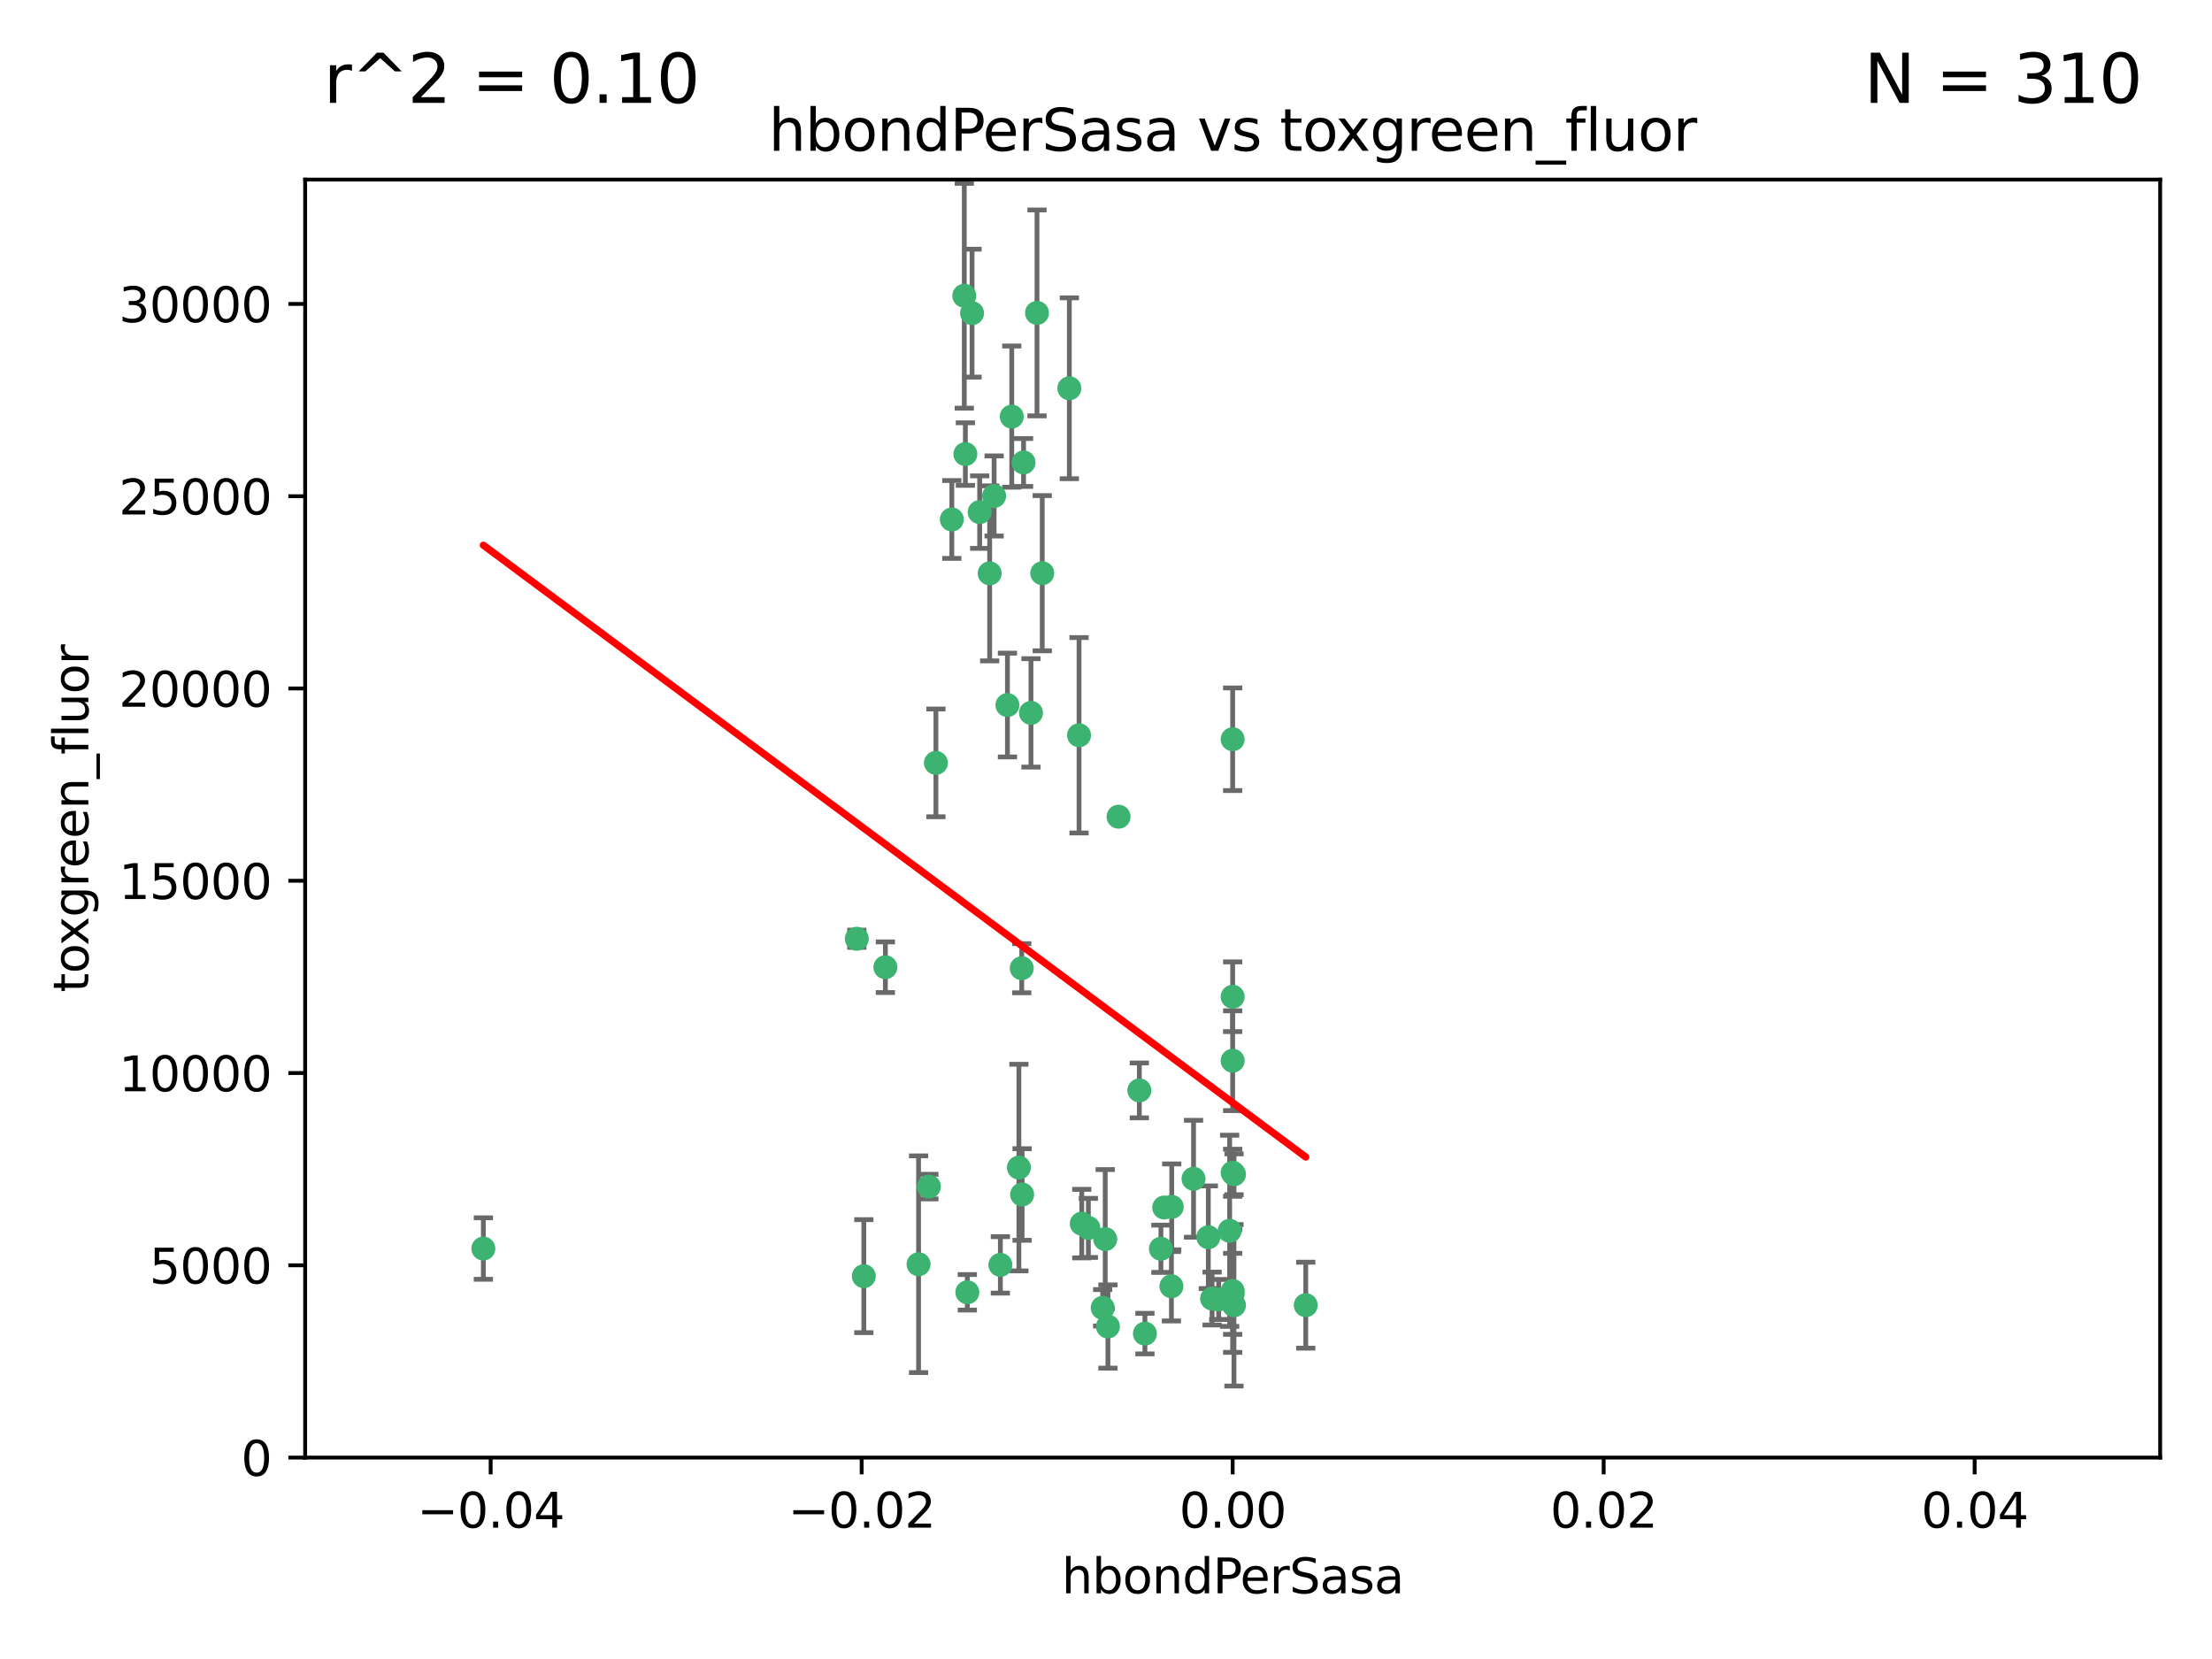 <?xml version="1.0" encoding="utf-8" standalone="no"?>
<!DOCTYPE svg PUBLIC "-//W3C//DTD SVG 1.1//EN"
  "http://www.w3.org/Graphics/SVG/1.1/DTD/svg11.dtd">
<svg xmlns:xlink="http://www.w3.org/1999/xlink" width="460.8pt" height="345.6pt" viewBox="0 0 460.8 345.6" xmlns="http://www.w3.org/2000/svg" version="1.1">
 <defs>
  <style type="text/css">*{stroke-linejoin: round; stroke-linecap: butt}</style>
 </defs>
 <g id="figure_1">
  <g id="patch_1">
   <path d="M 0 345.6 
L 460.8 345.6 
L 460.8 0 
L 0 0 
z
" style="fill: #ffffff"/>
  </g>
  <g id="axes_1">
   <g id="patch_2">
    <path d="M 63.571 303.64 
L 450 303.64 
L 450 37.411 
L 63.571 37.411 
z
" style="fill: #ffffff"/>
   </g>
   <g id="PathCollection_1">
    <defs>
     <path id="m71472aafeb" d="M 0 1.118 
C 0.297 1.118 0.581 1 0.791 0.791 
C 1 0.581 1.118 0.297 1.118 0 
C 1.118 -0.297 1 -0.581 0.791 -0.791 
C 0.581 -1 0.297 -1.118 0 -1.118 
C -0.297 -1.118 -0.581 -1 -0.791 -0.791 
C -1 -0.581 -1.118 -0.297 -1.118 0 
C -1.118 0.297 -1 0.581 -0.791 0.791 
C -0.581 1 -0.297 1.118 0 1.118 
z
" style="stroke: #3cb371"/>
    </defs>
    <g clip-path="url(#padd7ba4af7)">
     <use xlink:href="#m71472aafeb" x="207.091" y="103.319" style="fill: #3cb371; stroke: #3cb371"/>
     <use xlink:href="#m71472aafeb" x="216.026" y="65.184" style="fill: #3cb371; stroke: #3cb371"/>
     <use xlink:href="#m71472aafeb" x="100.691" y="260.094" style="fill: #3cb371; stroke: #3cb371"/>
     <use xlink:href="#m71472aafeb" x="198.284" y="108.214" style="fill: #3cb371; stroke: #3cb371"/>
     <use xlink:href="#m71472aafeb" x="200.88" y="61.614" style="fill: #3cb371; stroke: #3cb371"/>
     <use xlink:href="#m71472aafeb" x="222.763" y="80.887" style="fill: #3cb371; stroke: #3cb371"/>
     <use xlink:href="#m71472aafeb" x="206.164" y="119.44" style="fill: #3cb371; stroke: #3cb371"/>
     <use xlink:href="#m71472aafeb" x="201.107" y="94.593" style="fill: #3cb371; stroke: #3cb371"/>
     <use xlink:href="#m71472aafeb" x="204.083" y="106.684" style="fill: #3cb371; stroke: #3cb371"/>
     <use xlink:href="#m71472aafeb" x="212.848" y="201.695" style="fill: #3cb371; stroke: #3cb371"/>
     <use xlink:href="#m71472aafeb" x="210.768" y="86.787" style="fill: #3cb371; stroke: #3cb371"/>
     <use xlink:href="#m71472aafeb" x="241.838" y="260.14" style="fill: #3cb371; stroke: #3cb371"/>
     <use xlink:href="#m71472aafeb" x="212.255" y="243.228" style="fill: #3cb371; stroke: #3cb371"/>
     <use xlink:href="#m71472aafeb" x="213.226" y="96.341" style="fill: #3cb371; stroke: #3cb371"/>
     <use xlink:href="#m71472aafeb" x="217.118" y="119.409" style="fill: #3cb371; stroke: #3cb371"/>
     <use xlink:href="#m71472aafeb" x="202.496" y="65.233" style="fill: #3cb371; stroke: #3cb371"/>
     <use xlink:href="#m71472aafeb" x="209.868" y="146.874" style="fill: #3cb371; stroke: #3cb371"/>
     <use xlink:href="#m71472aafeb" x="184.442" y="201.487" style="fill: #3cb371; stroke: #3cb371"/>
     <use xlink:href="#m71472aafeb" x="225.351" y="254.906" style="fill: #3cb371; stroke: #3cb371"/>
     <use xlink:href="#m71472aafeb" x="194.968" y="158.921" style="fill: #3cb371; stroke: #3cb371"/>
     <use xlink:href="#m71472aafeb" x="201.512" y="269.209" style="fill: #3cb371; stroke: #3cb371"/>
     <use xlink:href="#m71472aafeb" x="244.095" y="251.417" style="fill: #3cb371; stroke: #3cb371"/>
     <use xlink:href="#m71472aafeb" x="242.524" y="251.547" style="fill: #3cb371; stroke: #3cb371"/>
     <use xlink:href="#m71472aafeb" x="230.238" y="258.133" style="fill: #3cb371; stroke: #3cb371"/>
     <use xlink:href="#m71472aafeb" x="208.395" y="263.497" style="fill: #3cb371; stroke: #3cb371"/>
     <use xlink:href="#m71472aafeb" x="237.346" y="227.152" style="fill: #3cb371; stroke: #3cb371"/>
     <use xlink:href="#m71472aafeb" x="252.503" y="270.514" style="fill: #3cb371; stroke: #3cb371"/>
     <use xlink:href="#m71472aafeb" x="244.027" y="267.951" style="fill: #3cb371; stroke: #3cb371"/>
     <use xlink:href="#m71472aafeb" x="238.508" y="277.818" style="fill: #3cb371; stroke: #3cb371"/>
     <use xlink:href="#m71472aafeb" x="253.875" y="270.703" style="fill: #3cb371; stroke: #3cb371"/>
     <use xlink:href="#m71472aafeb" x="229.709" y="272.443" style="fill: #3cb371; stroke: #3cb371"/>
     <use xlink:href="#m71472aafeb" x="191.354" y="263.364" style="fill: #3cb371; stroke: #3cb371"/>
     <use xlink:href="#m71472aafeb" x="214.771" y="148.507" style="fill: #3cb371; stroke: #3cb371"/>
     <use xlink:href="#m71472aafeb" x="212.925" y="248.836" style="fill: #3cb371; stroke: #3cb371"/>
     <use xlink:href="#m71472aafeb" x="224.785" y="153.171" style="fill: #3cb371; stroke: #3cb371"/>
     <use xlink:href="#m71472aafeb" x="178.492" y="195.558" style="fill: #3cb371; stroke: #3cb371"/>
     <use xlink:href="#m71472aafeb" x="230.801" y="276.333" style="fill: #3cb371; stroke: #3cb371"/>
     <use xlink:href="#m71472aafeb" x="179.951" y="265.846" style="fill: #3cb371; stroke: #3cb371"/>
     <use xlink:href="#m71472aafeb" x="256.786" y="207.64" style="fill: #3cb371; stroke: #3cb371"/>
     <use xlink:href="#m71472aafeb" x="193.505" y="247.192" style="fill: #3cb371; stroke: #3cb371"/>
     <use xlink:href="#m71472aafeb" x="233.017" y="170.133" style="fill: #3cb371; stroke: #3cb371"/>
     <use xlink:href="#m71472aafeb" x="257.056" y="271.92" style="fill: #3cb371; stroke: #3cb371"/>
     <use xlink:href="#m71472aafeb" x="226.725" y="255.796" style="fill: #3cb371; stroke: #3cb371"/>
     <use xlink:href="#m71472aafeb" x="256.786" y="220.964" style="fill: #3cb371; stroke: #3cb371"/>
     <use xlink:href="#m71472aafeb" x="256.786" y="268.93" style="fill: #3cb371; stroke: #3cb371"/>
     <use xlink:href="#m71472aafeb" x="256.159" y="256.398" style="fill: #3cb371; stroke: #3cb371"/>
     <use xlink:href="#m71472aafeb" x="272.013" y="271.892" style="fill: #3cb371; stroke: #3cb371"/>
     <use xlink:href="#m71472aafeb" x="251.718" y="257.738" style="fill: #3cb371; stroke: #3cb371"/>
     <use xlink:href="#m71472aafeb" x="256.786" y="244.305" style="fill: #3cb371; stroke: #3cb371"/>
     <use xlink:href="#m71472aafeb" x="248.636" y="245.561" style="fill: #3cb371; stroke: #3cb371"/>
     <use xlink:href="#m71472aafeb" x="257.069" y="244.625" style="fill: #3cb371; stroke: #3cb371"/>
     <use xlink:href="#m71472aafeb" x="256.786" y="269.529" style="fill: #3cb371; stroke: #3cb371"/>
     <use xlink:href="#m71472aafeb" x="256.786" y="153.996" style="fill: #3cb371; stroke: #3cb371"/>
    </g>
   </g>
   <g id="matplotlib.axis_1">
    <g id="xtick_1">
     <g id="line2d_1">
      <defs>
       <path id="mfc317c36ac" d="M 0 0 
L 0 3.5 
" style="stroke: #000000; stroke-width: 0.8"/>
      </defs>
      <g>
       <use xlink:href="#mfc317c36ac" x="102.214" y="303.64" style="stroke: #000000; stroke-width: 0.8"/>
      </g>
     </g>
     <g id="text_1">
      <!-- −0.04 -->
      <g transform="translate(86.891 318.238)scale(0.1 -0.1)">
       <defs>
        <path id="DejaVuSans-2212" d="M 678 2272 
L 4684 2272 
L 4684 1741 
L 678 1741 
L 678 2272 
z
" transform="scale(0.016)"/>
        <path id="DejaVuSans-30" d="M 2034 4250 
Q 1547 4250 1301 3770 
Q 1056 3291 1056 2328 
Q 1056 1369 1301 889 
Q 1547 409 2034 409 
Q 2525 409 2770 889 
Q 3016 1369 3016 2328 
Q 3016 3291 2770 3770 
Q 2525 4250 2034 4250 
z
M 2034 4750 
Q 2819 4750 3233 4129 
Q 3647 3509 3647 2328 
Q 3647 1150 3233 529 
Q 2819 -91 2034 -91 
Q 1250 -91 836 529 
Q 422 1150 422 2328 
Q 422 3509 836 4129 
Q 1250 4750 2034 4750 
z
" transform="scale(0.016)"/>
        <path id="DejaVuSans-2e" d="M 684 794 
L 1344 794 
L 1344 0 
L 684 0 
L 684 794 
z
" transform="scale(0.016)"/>
        <path id="DejaVuSans-34" d="M 2419 4116 
L 825 1625 
L 2419 1625 
L 2419 4116 
z
M 2253 4666 
L 3047 4666 
L 3047 1625 
L 3713 1625 
L 3713 1100 
L 3047 1100 
L 3047 0 
L 2419 0 
L 2419 1100 
L 313 1100 
L 313 1709 
L 2253 4666 
z
" transform="scale(0.016)"/>
       </defs>
       <use xlink:href="#DejaVuSans-2212"/>
       <use xlink:href="#DejaVuSans-30" x="83.789"/>
       <use xlink:href="#DejaVuSans-2e" x="147.412"/>
       <use xlink:href="#DejaVuSans-30" x="179.199"/>
       <use xlink:href="#DejaVuSans-34" x="242.822"/>
      </g>
     </g>
    </g>
    <g id="xtick_2">
     <g id="line2d_2">
      <g>
       <use xlink:href="#mfc317c36ac" x="179.5" y="303.64" style="stroke: #000000; stroke-width: 0.8"/>
      </g>
     </g>
     <g id="text_2">
      <!-- −0.02 -->
      <g transform="translate(164.177 318.238)scale(0.1 -0.1)">
       <defs>
        <path id="DejaVuSans-32" d="M 1228 531 
L 3431 531 
L 3431 0 
L 469 0 
L 469 531 
Q 828 903 1448 1529 
Q 2069 2156 2228 2338 
Q 2531 2678 2651 2914 
Q 2772 3150 2772 3378 
Q 2772 3750 2511 3984 
Q 2250 4219 1831 4219 
Q 1534 4219 1204 4116 
Q 875 4013 500 3803 
L 500 4441 
Q 881 4594 1212 4672 
Q 1544 4750 1819 4750 
Q 2544 4750 2975 4387 
Q 3406 4025 3406 3419 
Q 3406 3131 3298 2873 
Q 3191 2616 2906 2266 
Q 2828 2175 2409 1742 
Q 1991 1309 1228 531 
z
" transform="scale(0.016)"/>
       </defs>
       <use xlink:href="#DejaVuSans-2212"/>
       <use xlink:href="#DejaVuSans-30" x="83.789"/>
       <use xlink:href="#DejaVuSans-2e" x="147.412"/>
       <use xlink:href="#DejaVuSans-30" x="179.199"/>
       <use xlink:href="#DejaVuSans-32" x="242.822"/>
      </g>
     </g>
    </g>
    <g id="xtick_3">
     <g id="line2d_3">
      <g>
       <use xlink:href="#mfc317c36ac" x="256.786" y="303.64" style="stroke: #000000; stroke-width: 0.8"/>
      </g>
     </g>
     <g id="text_3">
      <!-- 0.00 -->
      <g transform="translate(245.653 318.238)scale(0.1 -0.1)">
       <use xlink:href="#DejaVuSans-30"/>
       <use xlink:href="#DejaVuSans-2e" x="63.623"/>
       <use xlink:href="#DejaVuSans-30" x="95.41"/>
       <use xlink:href="#DejaVuSans-30" x="159.033"/>
      </g>
     </g>
    </g>
    <g id="xtick_4">
     <g id="line2d_4">
      <g>
       <use xlink:href="#mfc317c36ac" x="334.071" y="303.64" style="stroke: #000000; stroke-width: 0.8"/>
      </g>
     </g>
     <g id="text_4">
      <!-- 0.02 -->
      <g transform="translate(322.939 318.238)scale(0.1 -0.1)">
       <use xlink:href="#DejaVuSans-30"/>
       <use xlink:href="#DejaVuSans-2e" x="63.623"/>
       <use xlink:href="#DejaVuSans-30" x="95.41"/>
       <use xlink:href="#DejaVuSans-32" x="159.033"/>
      </g>
     </g>
    </g>
    <g id="xtick_5">
     <g id="line2d_5">
      <g>
       <use xlink:href="#mfc317c36ac" x="411.357" y="303.64" style="stroke: #000000; stroke-width: 0.8"/>
      </g>
     </g>
     <g id="text_5">
      <!-- 0.04 -->
      <g transform="translate(400.224 318.238)scale(0.1 -0.1)">
       <use xlink:href="#DejaVuSans-30"/>
       <use xlink:href="#DejaVuSans-2e" x="63.623"/>
       <use xlink:href="#DejaVuSans-30" x="95.41"/>
       <use xlink:href="#DejaVuSans-34" x="159.033"/>
      </g>
     </g>
    </g>
    <g id="text_6">
     <!-- hbondPerSasa -->
     <g transform="translate(221.168 331.917)scale(0.1 -0.1)">
      <defs>
       <path id="DejaVuSans-68" d="M 3513 2113 
L 3513 0 
L 2938 0 
L 2938 2094 
Q 2938 2591 2744 2837 
Q 2550 3084 2163 3084 
Q 1697 3084 1428 2787 
Q 1159 2491 1159 1978 
L 1159 0 
L 581 0 
L 581 4863 
L 1159 4863 
L 1159 2956 
Q 1366 3272 1645 3428 
Q 1925 3584 2291 3584 
Q 2894 3584 3203 3211 
Q 3513 2838 3513 2113 
z
" transform="scale(0.016)"/>
       <path id="DejaVuSans-62" d="M 3116 1747 
Q 3116 2381 2855 2742 
Q 2594 3103 2138 3103 
Q 1681 3103 1420 2742 
Q 1159 2381 1159 1747 
Q 1159 1113 1420 752 
Q 1681 391 2138 391 
Q 2594 391 2855 752 
Q 3116 1113 3116 1747 
z
M 1159 2969 
Q 1341 3281 1617 3432 
Q 1894 3584 2278 3584 
Q 2916 3584 3314 3078 
Q 3713 2572 3713 1747 
Q 3713 922 3314 415 
Q 2916 -91 2278 -91 
Q 1894 -91 1617 61 
Q 1341 213 1159 525 
L 1159 0 
L 581 0 
L 581 4863 
L 1159 4863 
L 1159 2969 
z
" transform="scale(0.016)"/>
       <path id="DejaVuSans-6f" d="M 1959 3097 
Q 1497 3097 1228 2736 
Q 959 2375 959 1747 
Q 959 1119 1226 758 
Q 1494 397 1959 397 
Q 2419 397 2687 759 
Q 2956 1122 2956 1747 
Q 2956 2369 2687 2733 
Q 2419 3097 1959 3097 
z
M 1959 3584 
Q 2709 3584 3137 3096 
Q 3566 2609 3566 1747 
Q 3566 888 3137 398 
Q 2709 -91 1959 -91 
Q 1206 -91 779 398 
Q 353 888 353 1747 
Q 353 2609 779 3096 
Q 1206 3584 1959 3584 
z
" transform="scale(0.016)"/>
       <path id="DejaVuSans-6e" d="M 3513 2113 
L 3513 0 
L 2938 0 
L 2938 2094 
Q 2938 2591 2744 2837 
Q 2550 3084 2163 3084 
Q 1697 3084 1428 2787 
Q 1159 2491 1159 1978 
L 1159 0 
L 581 0 
L 581 3500 
L 1159 3500 
L 1159 2956 
Q 1366 3272 1645 3428 
Q 1925 3584 2291 3584 
Q 2894 3584 3203 3211 
Q 3513 2838 3513 2113 
z
" transform="scale(0.016)"/>
       <path id="DejaVuSans-64" d="M 2906 2969 
L 2906 4863 
L 3481 4863 
L 3481 0 
L 2906 0 
L 2906 525 
Q 2725 213 2448 61 
Q 2172 -91 1784 -91 
Q 1150 -91 751 415 
Q 353 922 353 1747 
Q 353 2572 751 3078 
Q 1150 3584 1784 3584 
Q 2172 3584 2448 3432 
Q 2725 3281 2906 2969 
z
M 947 1747 
Q 947 1113 1208 752 
Q 1469 391 1925 391 
Q 2381 391 2643 752 
Q 2906 1113 2906 1747 
Q 2906 2381 2643 2742 
Q 2381 3103 1925 3103 
Q 1469 3103 1208 2742 
Q 947 2381 947 1747 
z
" transform="scale(0.016)"/>
       <path id="DejaVuSans-50" d="M 1259 4147 
L 1259 2394 
L 2053 2394 
Q 2494 2394 2734 2622 
Q 2975 2850 2975 3272 
Q 2975 3691 2734 3919 
Q 2494 4147 2053 4147 
L 1259 4147 
z
M 628 4666 
L 2053 4666 
Q 2838 4666 3239 4311 
Q 3641 3956 3641 3272 
Q 3641 2581 3239 2228 
Q 2838 1875 2053 1875 
L 1259 1875 
L 1259 0 
L 628 0 
L 628 4666 
z
" transform="scale(0.016)"/>
       <path id="DejaVuSans-65" d="M 3597 1894 
L 3597 1613 
L 953 1613 
Q 991 1019 1311 708 
Q 1631 397 2203 397 
Q 2534 397 2845 478 
Q 3156 559 3463 722 
L 3463 178 
Q 3153 47 2828 -22 
Q 2503 -91 2169 -91 
Q 1331 -91 842 396 
Q 353 884 353 1716 
Q 353 2575 817 3079 
Q 1281 3584 2069 3584 
Q 2775 3584 3186 3129 
Q 3597 2675 3597 1894 
z
M 3022 2063 
Q 3016 2534 2758 2815 
Q 2500 3097 2075 3097 
Q 1594 3097 1305 2825 
Q 1016 2553 972 2059 
L 3022 2063 
z
" transform="scale(0.016)"/>
       <path id="DejaVuSans-72" d="M 2631 2963 
Q 2534 3019 2420 3045 
Q 2306 3072 2169 3072 
Q 1681 3072 1420 2755 
Q 1159 2438 1159 1844 
L 1159 0 
L 581 0 
L 581 3500 
L 1159 3500 
L 1159 2956 
Q 1341 3275 1631 3429 
Q 1922 3584 2338 3584 
Q 2397 3584 2469 3576 
Q 2541 3569 2628 3553 
L 2631 2963 
z
" transform="scale(0.016)"/>
       <path id="DejaVuSans-53" d="M 3425 4513 
L 3425 3897 
Q 3066 4069 2747 4153 
Q 2428 4238 2131 4238 
Q 1616 4238 1336 4038 
Q 1056 3838 1056 3469 
Q 1056 3159 1242 3001 
Q 1428 2844 1947 2747 
L 2328 2669 
Q 3034 2534 3370 2195 
Q 3706 1856 3706 1288 
Q 3706 609 3251 259 
Q 2797 -91 1919 -91 
Q 1588 -91 1214 -16 
Q 841 59 441 206 
L 441 856 
Q 825 641 1194 531 
Q 1563 422 1919 422 
Q 2459 422 2753 634 
Q 3047 847 3047 1241 
Q 3047 1584 2836 1778 
Q 2625 1972 2144 2069 
L 1759 2144 
Q 1053 2284 737 2584 
Q 422 2884 422 3419 
Q 422 4038 858 4394 
Q 1294 4750 2059 4750 
Q 2388 4750 2728 4690 
Q 3069 4631 3425 4513 
z
" transform="scale(0.016)"/>
       <path id="DejaVuSans-61" d="M 2194 1759 
Q 1497 1759 1228 1600 
Q 959 1441 959 1056 
Q 959 750 1161 570 
Q 1363 391 1709 391 
Q 2188 391 2477 730 
Q 2766 1069 2766 1631 
L 2766 1759 
L 2194 1759 
z
M 3341 1997 
L 3341 0 
L 2766 0 
L 2766 531 
Q 2569 213 2275 61 
Q 1981 -91 1556 -91 
Q 1019 -91 701 211 
Q 384 513 384 1019 
Q 384 1609 779 1909 
Q 1175 2209 1959 2209 
L 2766 2209 
L 2766 2266 
Q 2766 2663 2505 2880 
Q 2244 3097 1772 3097 
Q 1472 3097 1187 3025 
Q 903 2953 641 2809 
L 641 3341 
Q 956 3463 1253 3523 
Q 1550 3584 1831 3584 
Q 2591 3584 2966 3190 
Q 3341 2797 3341 1997 
z
" transform="scale(0.016)"/>
       <path id="DejaVuSans-73" d="M 2834 3397 
L 2834 2853 
Q 2591 2978 2328 3040 
Q 2066 3103 1784 3103 
Q 1356 3103 1142 2972 
Q 928 2841 928 2578 
Q 928 2378 1081 2264 
Q 1234 2150 1697 2047 
L 1894 2003 
Q 2506 1872 2764 1633 
Q 3022 1394 3022 966 
Q 3022 478 2636 193 
Q 2250 -91 1575 -91 
Q 1294 -91 989 -36 
Q 684 19 347 128 
L 347 722 
Q 666 556 975 473 
Q 1284 391 1588 391 
Q 1994 391 2212 530 
Q 2431 669 2431 922 
Q 2431 1156 2273 1281 
Q 2116 1406 1581 1522 
L 1381 1569 
Q 847 1681 609 1914 
Q 372 2147 372 2553 
Q 372 3047 722 3315 
Q 1072 3584 1716 3584 
Q 2034 3584 2315 3537 
Q 2597 3491 2834 3397 
z
" transform="scale(0.016)"/>
      </defs>
      <use xlink:href="#DejaVuSans-68"/>
      <use xlink:href="#DejaVuSans-62" x="63.379"/>
      <use xlink:href="#DejaVuSans-6f" x="126.855"/>
      <use xlink:href="#DejaVuSans-6e" x="188.037"/>
      <use xlink:href="#DejaVuSans-64" x="251.416"/>
      <use xlink:href="#DejaVuSans-50" x="314.893"/>
      <use xlink:href="#DejaVuSans-65" x="371.57"/>
      <use xlink:href="#DejaVuSans-72" x="433.094"/>
      <use xlink:href="#DejaVuSans-53" x="474.207"/>
      <use xlink:href="#DejaVuSans-61" x="537.684"/>
      <use xlink:href="#DejaVuSans-73" x="598.963"/>
      <use xlink:href="#DejaVuSans-61" x="651.062"/>
     </g>
    </g>
   </g>
   <g id="matplotlib.axis_2">
    <g id="ytick_1">
     <g id="line2d_6">
      <defs>
       <path id="mf60e6f61df" d="M 0 0 
L -3.5 0 
" style="stroke: #000000; stroke-width: 0.8"/>
      </defs>
      <g>
       <use xlink:href="#mf60e6f61df" x="63.571" y="303.64" style="stroke: #000000; stroke-width: 0.8"/>
      </g>
     </g>
     <g id="text_7">
      <!-- 0 -->
      <g transform="translate(50.209 307.439)scale(0.1 -0.1)">
       <use xlink:href="#DejaVuSans-30"/>
      </g>
     </g>
    </g>
    <g id="ytick_2">
     <g id="line2d_7">
      <g>
       <use xlink:href="#mf60e6f61df" x="63.571" y="263.586" style="stroke: #000000; stroke-width: 0.8"/>
      </g>
     </g>
     <g id="text_8">
      <!-- 5000 -->
      <g transform="translate(31.121 267.385)scale(0.1 -0.1)">
       <defs>
        <path id="DejaVuSans-35" d="M 691 4666 
L 3169 4666 
L 3169 4134 
L 1269 4134 
L 1269 2991 
Q 1406 3038 1543 3061 
Q 1681 3084 1819 3084 
Q 2600 3084 3056 2656 
Q 3513 2228 3513 1497 
Q 3513 744 3044 326 
Q 2575 -91 1722 -91 
Q 1428 -91 1123 -41 
Q 819 9 494 109 
L 494 744 
Q 775 591 1075 516 
Q 1375 441 1709 441 
Q 2250 441 2565 725 
Q 2881 1009 2881 1497 
Q 2881 1984 2565 2268 
Q 2250 2553 1709 2553 
Q 1456 2553 1204 2497 
Q 953 2441 691 2322 
L 691 4666 
z
" transform="scale(0.016)"/>
       </defs>
       <use xlink:href="#DejaVuSans-35"/>
       <use xlink:href="#DejaVuSans-30" x="63.623"/>
       <use xlink:href="#DejaVuSans-30" x="127.246"/>
       <use xlink:href="#DejaVuSans-30" x="190.869"/>
      </g>
     </g>
    </g>
    <g id="ytick_3">
     <g id="line2d_8">
      <g>
       <use xlink:href="#mf60e6f61df" x="63.571" y="223.532" style="stroke: #000000; stroke-width: 0.8"/>
      </g>
     </g>
     <g id="text_9">
      <!-- 10000 -->
      <g transform="translate(24.759 227.331)scale(0.1 -0.1)">
       <defs>
        <path id="DejaVuSans-31" d="M 794 531 
L 1825 531 
L 1825 4091 
L 703 3866 
L 703 4441 
L 1819 4666 
L 2450 4666 
L 2450 531 
L 3481 531 
L 3481 0 
L 794 0 
L 794 531 
z
" transform="scale(0.016)"/>
       </defs>
       <use xlink:href="#DejaVuSans-31"/>
       <use xlink:href="#DejaVuSans-30" x="63.623"/>
       <use xlink:href="#DejaVuSans-30" x="127.246"/>
       <use xlink:href="#DejaVuSans-30" x="190.869"/>
       <use xlink:href="#DejaVuSans-30" x="254.492"/>
      </g>
     </g>
    </g>
    <g id="ytick_4">
     <g id="line2d_9">
      <g>
       <use xlink:href="#mf60e6f61df" x="63.571" y="183.478" style="stroke: #000000; stroke-width: 0.8"/>
      </g>
     </g>
     <g id="text_10">
      <!-- 15000 -->
      <g transform="translate(24.759 187.278)scale(0.1 -0.1)">
       <use xlink:href="#DejaVuSans-31"/>
       <use xlink:href="#DejaVuSans-35" x="63.623"/>
       <use xlink:href="#DejaVuSans-30" x="127.246"/>
       <use xlink:href="#DejaVuSans-30" x="190.869"/>
       <use xlink:href="#DejaVuSans-30" x="254.492"/>
      </g>
     </g>
    </g>
    <g id="ytick_5">
     <g id="line2d_10">
      <g>
       <use xlink:href="#mf60e6f61df" x="63.571" y="143.424" style="stroke: #000000; stroke-width: 0.8"/>
      </g>
     </g>
     <g id="text_11">
      <!-- 20000 -->
      <g transform="translate(24.759 147.224)scale(0.1 -0.1)">
       <use xlink:href="#DejaVuSans-32"/>
       <use xlink:href="#DejaVuSans-30" x="63.623"/>
       <use xlink:href="#DejaVuSans-30" x="127.246"/>
       <use xlink:href="#DejaVuSans-30" x="190.869"/>
       <use xlink:href="#DejaVuSans-30" x="254.492"/>
      </g>
     </g>
    </g>
    <g id="ytick_6">
     <g id="line2d_11">
      <g>
       <use xlink:href="#mf60e6f61df" x="63.571" y="103.371" style="stroke: #000000; stroke-width: 0.8"/>
      </g>
     </g>
     <g id="text_12">
      <!-- 25000 -->
      <g transform="translate(24.759 107.17)scale(0.1 -0.1)">
       <use xlink:href="#DejaVuSans-32"/>
       <use xlink:href="#DejaVuSans-35" x="63.623"/>
       <use xlink:href="#DejaVuSans-30" x="127.246"/>
       <use xlink:href="#DejaVuSans-30" x="190.869"/>
       <use xlink:href="#DejaVuSans-30" x="254.492"/>
      </g>
     </g>
    </g>
    <g id="ytick_7">
     <g id="line2d_12">
      <g>
       <use xlink:href="#mf60e6f61df" x="63.571" y="63.317" style="stroke: #000000; stroke-width: 0.8"/>
      </g>
     </g>
     <g id="text_13">
      <!-- 30000 -->
      <g transform="translate(24.759 67.116)scale(0.1 -0.1)">
       <defs>
        <path id="DejaVuSans-33" d="M 2597 2516 
Q 3050 2419 3304 2112 
Q 3559 1806 3559 1356 
Q 3559 666 3084 287 
Q 2609 -91 1734 -91 
Q 1441 -91 1130 -33 
Q 819 25 488 141 
L 488 750 
Q 750 597 1062 519 
Q 1375 441 1716 441 
Q 2309 441 2620 675 
Q 2931 909 2931 1356 
Q 2931 1769 2642 2001 
Q 2353 2234 1838 2234 
L 1294 2234 
L 1294 2753 
L 1863 2753 
Q 2328 2753 2575 2939 
Q 2822 3125 2822 3475 
Q 2822 3834 2567 4026 
Q 2313 4219 1838 4219 
Q 1578 4219 1281 4162 
Q 984 4106 628 3988 
L 628 4550 
Q 988 4650 1302 4700 
Q 1616 4750 1894 4750 
Q 2613 4750 3031 4423 
Q 3450 4097 3450 3541 
Q 3450 3153 3228 2886 
Q 3006 2619 2597 2516 
z
" transform="scale(0.016)"/>
       </defs>
       <use xlink:href="#DejaVuSans-33"/>
       <use xlink:href="#DejaVuSans-30" x="63.623"/>
       <use xlink:href="#DejaVuSans-30" x="127.246"/>
       <use xlink:href="#DejaVuSans-30" x="190.869"/>
       <use xlink:href="#DejaVuSans-30" x="254.492"/>
      </g>
     </g>
    </g>
    <g id="text_14">
     <!-- toxgreen_fluor -->
     <g transform="translate(18.401 206.72)rotate(-90)scale(0.1 -0.1)">
      <defs>
       <path id="DejaVuSans-74" d="M 1172 4494 
L 1172 3500 
L 2356 3500 
L 2356 3053 
L 1172 3053 
L 1172 1153 
Q 1172 725 1289 603 
Q 1406 481 1766 481 
L 2356 481 
L 2356 0 
L 1766 0 
Q 1100 0 847 248 
Q 594 497 594 1153 
L 594 3053 
L 172 3053 
L 172 3500 
L 594 3500 
L 594 4494 
L 1172 4494 
z
" transform="scale(0.016)"/>
       <path id="DejaVuSans-78" d="M 3513 3500 
L 2247 1797 
L 3578 0 
L 2900 0 
L 1881 1375 
L 863 0 
L 184 0 
L 1544 1831 
L 300 3500 
L 978 3500 
L 1906 2253 
L 2834 3500 
L 3513 3500 
z
" transform="scale(0.016)"/>
       <path id="DejaVuSans-67" d="M 2906 1791 
Q 2906 2416 2648 2759 
Q 2391 3103 1925 3103 
Q 1463 3103 1205 2759 
Q 947 2416 947 1791 
Q 947 1169 1205 825 
Q 1463 481 1925 481 
Q 2391 481 2648 825 
Q 2906 1169 2906 1791 
z
M 3481 434 
Q 3481 -459 3084 -895 
Q 2688 -1331 1869 -1331 
Q 1566 -1331 1297 -1286 
Q 1028 -1241 775 -1147 
L 775 -588 
Q 1028 -725 1275 -790 
Q 1522 -856 1778 -856 
Q 2344 -856 2625 -561 
Q 2906 -266 2906 331 
L 2906 616 
Q 2728 306 2450 153 
Q 2172 0 1784 0 
Q 1141 0 747 490 
Q 353 981 353 1791 
Q 353 2603 747 3093 
Q 1141 3584 1784 3584 
Q 2172 3584 2450 3431 
Q 2728 3278 2906 2969 
L 2906 3500 
L 3481 3500 
L 3481 434 
z
" transform="scale(0.016)"/>
       <path id="DejaVuSans-5f" d="M 3263 -1063 
L 3263 -1509 
L -63 -1509 
L -63 -1063 
L 3263 -1063 
z
" transform="scale(0.016)"/>
       <path id="DejaVuSans-66" d="M 2375 4863 
L 2375 4384 
L 1825 4384 
Q 1516 4384 1395 4259 
Q 1275 4134 1275 3809 
L 1275 3500 
L 2222 3500 
L 2222 3053 
L 1275 3053 
L 1275 0 
L 697 0 
L 697 3053 
L 147 3053 
L 147 3500 
L 697 3500 
L 697 3744 
Q 697 4328 969 4595 
Q 1241 4863 1831 4863 
L 2375 4863 
z
" transform="scale(0.016)"/>
       <path id="DejaVuSans-6c" d="M 603 4863 
L 1178 4863 
L 1178 0 
L 603 0 
L 603 4863 
z
" transform="scale(0.016)"/>
       <path id="DejaVuSans-75" d="M 544 1381 
L 544 3500 
L 1119 3500 
L 1119 1403 
Q 1119 906 1312 657 
Q 1506 409 1894 409 
Q 2359 409 2629 706 
Q 2900 1003 2900 1516 
L 2900 3500 
L 3475 3500 
L 3475 0 
L 2900 0 
L 2900 538 
Q 2691 219 2414 64 
Q 2138 -91 1772 -91 
Q 1169 -91 856 284 
Q 544 659 544 1381 
z
M 1991 3584 
L 1991 3584 
z
" transform="scale(0.016)"/>
      </defs>
      <use xlink:href="#DejaVuSans-74"/>
      <use xlink:href="#DejaVuSans-6f" x="39.209"/>
      <use xlink:href="#DejaVuSans-78" x="97.266"/>
      <use xlink:href="#DejaVuSans-67" x="156.445"/>
      <use xlink:href="#DejaVuSans-72" x="219.922"/>
      <use xlink:href="#DejaVuSans-65" x="258.785"/>
      <use xlink:href="#DejaVuSans-65" x="320.309"/>
      <use xlink:href="#DejaVuSans-6e" x="381.832"/>
      <use xlink:href="#DejaVuSans-5f" x="445.211"/>
      <use xlink:href="#DejaVuSans-66" x="495.211"/>
      <use xlink:href="#DejaVuSans-6c" x="530.416"/>
      <use xlink:href="#DejaVuSans-75" x="558.199"/>
      <use xlink:href="#DejaVuSans-6f" x="621.578"/>
      <use xlink:href="#DejaVuSans-72" x="682.76"/>
     </g>
    </g>
   </g>
   <g id="LineCollection_1">
    <path d="M 207.091 111.662 
L 207.091 94.976 
" clip-path="url(#padd7ba4af7)" style="fill: none; stroke: #696969"/>
    <path d="M 216.026 86.629 
L 216.026 43.739 
" clip-path="url(#padd7ba4af7)" style="fill: none; stroke: #696969"/>
    <path d="M 100.691 266.497 
L 100.691 253.692 
" clip-path="url(#padd7ba4af7)" style="fill: none; stroke: #696969"/>
    <path d="M 198.284 116.326 
L 198.284 100.101 
" clip-path="url(#padd7ba4af7)" style="fill: none; stroke: #696969"/>
    <path d="M 200.88 85.029 
L 200.88 38.199 
" clip-path="url(#padd7ba4af7)" style="fill: none; stroke: #696969"/>
    <path d="M 222.763 99.727 
L 222.763 62.047 
" clip-path="url(#padd7ba4af7)" style="fill: none; stroke: #696969"/>
    <path d="M 206.164 137.675 
L 206.164 101.206 
" clip-path="url(#padd7ba4af7)" style="fill: none; stroke: #696969"/>
    <path d="M 201.107 101.108 
L 201.107 88.078 
" clip-path="url(#padd7ba4af7)" style="fill: none; stroke: #696969"/>
    <path d="M 204.083 114.235 
L 204.083 99.134 
" clip-path="url(#padd7ba4af7)" style="fill: none; stroke: #696969"/>
    <path d="M 212.848 206.809 
L 212.848 196.58 
" clip-path="url(#padd7ba4af7)" style="fill: none; stroke: #696969"/>
    <path d="M 210.768 101.495 
L 210.768 72.08 
" clip-path="url(#padd7ba4af7)" style="fill: none; stroke: #696969"/>
    <path d="M 241.838 265.065 
L 241.838 255.214 
" clip-path="url(#padd7ba4af7)" style="fill: none; stroke: #696969"/>
    <path d="M 212.255 264.748 
L 212.255 221.708 
" clip-path="url(#padd7ba4af7)" style="fill: none; stroke: #696969"/>
    <path d="M 213.226 101.329 
L 213.226 91.353 
" clip-path="url(#padd7ba4af7)" style="fill: none; stroke: #696969"/>
    <path d="M 217.118 135.574 
L 217.118 103.243 
" clip-path="url(#padd7ba4af7)" style="fill: none; stroke: #696969"/>
    <path d="M 202.496 78.556 
L 202.496 51.911 
" clip-path="url(#padd7ba4af7)" style="fill: none; stroke: #696969"/>
    <path d="M 209.868 157.684 
L 209.868 136.065 
" clip-path="url(#padd7ba4af7)" style="fill: none; stroke: #696969"/>
    <path d="M 184.442 206.761 
L 184.442 196.213 
" clip-path="url(#padd7ba4af7)" style="fill: none; stroke: #696969"/>
    <path d="M 225.351 262.048 
L 225.351 247.764 
" clip-path="url(#padd7ba4af7)" style="fill: none; stroke: #696969"/>
    <path d="M 194.968 170.147 
L 194.968 147.694 
" clip-path="url(#padd7ba4af7)" style="fill: none; stroke: #696969"/>
    <path d="M 201.512 272.908 
L 201.512 265.511 
" clip-path="url(#padd7ba4af7)" style="fill: none; stroke: #696969"/>
    <path d="M 244.095 260.365 
L 244.095 242.469 
" clip-path="url(#padd7ba4af7)" style="fill: none; stroke: #696969"/>
    <path d="M 242.524 252.228 
L 242.524 250.867 
" clip-path="url(#padd7ba4af7)" style="fill: none; stroke: #696969"/>
    <path d="M 230.238 272.621 
L 230.238 243.644 
" clip-path="url(#padd7ba4af7)" style="fill: none; stroke: #696969"/>
    <path d="M 208.395 269.377 
L 208.395 257.616 
" clip-path="url(#padd7ba4af7)" style="fill: none; stroke: #696969"/>
    <path d="M 237.346 232.87 
L 237.346 221.434 
" clip-path="url(#padd7ba4af7)" style="fill: none; stroke: #696969"/>
    <path d="M 252.503 276.02 
L 252.503 265.008 
" clip-path="url(#padd7ba4af7)" style="fill: none; stroke: #696969"/>
    <path d="M 244.027 275.179 
L 244.027 260.723 
" clip-path="url(#padd7ba4af7)" style="fill: none; stroke: #696969"/>
    <path d="M 238.508 282.042 
L 238.508 273.593 
" clip-path="url(#padd7ba4af7)" style="fill: none; stroke: #696969"/>
    <path d="M 253.875 274.871 
L 253.875 266.536 
" clip-path="url(#padd7ba4af7)" style="fill: none; stroke: #696969"/>
    <path d="M 229.709 276.237 
L 229.709 268.649 
" clip-path="url(#padd7ba4af7)" style="fill: none; stroke: #696969"/>
    <path d="M 191.354 285.938 
L 191.354 240.791 
" clip-path="url(#padd7ba4af7)" style="fill: none; stroke: #696969"/>
    <path d="M 214.771 159.798 
L 214.771 137.216 
" clip-path="url(#padd7ba4af7)" style="fill: none; stroke: #696969"/>
    <path d="M 212.925 258.377 
L 212.925 239.295 
" clip-path="url(#padd7ba4af7)" style="fill: none; stroke: #696969"/>
    <path d="M 224.785 173.526 
L 224.785 132.815 
" clip-path="url(#padd7ba4af7)" style="fill: none; stroke: #696969"/>
    <path d="M 178.492 197.349 
L 178.492 193.767 
" clip-path="url(#padd7ba4af7)" style="fill: none; stroke: #696969"/>
    <path d="M 230.801 285.006 
L 230.801 267.659 
" clip-path="url(#padd7ba4af7)" style="fill: none; stroke: #696969"/>
    <path d="M 179.951 277.617 
L 179.951 254.074 
" clip-path="url(#padd7ba4af7)" style="fill: none; stroke: #696969"/>
    <path d="M 256.786 214.898 
L 256.786 200.382 
" clip-path="url(#padd7ba4af7)" style="fill: none; stroke: #696969"/>
    <path d="M 193.505 249.762 
L 193.505 244.622 
" clip-path="url(#padd7ba4af7)" style="fill: none; stroke: #696969"/>
    <path d="M 233.017 170.88 
L 233.017 169.387 
" clip-path="url(#padd7ba4af7)" style="fill: none; stroke: #696969"/>
    <path d="M 257.056 288.737 
L 257.056 255.103 
" clip-path="url(#padd7ba4af7)" style="fill: none; stroke: #696969"/>
    <path d="M 226.725 261.947 
L 226.725 249.645 
" clip-path="url(#padd7ba4af7)" style="fill: none; stroke: #696969"/>
    <path d="M 256.786 231.359 
L 256.786 210.569 
" clip-path="url(#padd7ba4af7)" style="fill: none; stroke: #696969"/>
    <path d="M 256.786 281.718 
L 256.786 256.142 
" clip-path="url(#padd7ba4af7)" style="fill: none; stroke: #696969"/>
    <path d="M 256.159 276.313 
L 256.159 236.482 
" clip-path="url(#padd7ba4af7)" style="fill: none; stroke: #696969"/>
    <path d="M 272.013 280.845 
L 272.013 262.939 
" clip-path="url(#padd7ba4af7)" style="fill: none; stroke: #696969"/>
    <path d="M 251.718 268.432 
L 251.718 247.045 
" clip-path="url(#padd7ba4af7)" style="fill: none; stroke: #696969"/>
    <path d="M 256.786 249.207 
L 256.786 239.402 
" clip-path="url(#padd7ba4af7)" style="fill: none; stroke: #696969"/>
    <path d="M 248.636 257.737 
L 248.636 233.384 
" clip-path="url(#padd7ba4af7)" style="fill: none; stroke: #696969"/>
    <path d="M 257.069 248.883 
L 257.069 240.367 
" clip-path="url(#padd7ba4af7)" style="fill: none; stroke: #696969"/>
    <path d="M 256.786 277.972 
L 256.786 261.086 
" clip-path="url(#padd7ba4af7)" style="fill: none; stroke: #696969"/>
    <path d="M 256.786 164.686 
L 256.786 143.305 
" clip-path="url(#padd7ba4af7)" style="fill: none; stroke: #696969"/>
   </g>
   <g id="line2d_13">
    <defs>
     <path id="m275002dda9" d="M 2 0 
L -2 -0 
" style="stroke: #696969"/>
    </defs>
    <g clip-path="url(#padd7ba4af7)">
     <use xlink:href="#m275002dda9" x="207.091" y="111.662" style="fill: #696969; stroke: #696969"/>
     <use xlink:href="#m275002dda9" x="216.026" y="86.629" style="fill: #696969; stroke: #696969"/>
     <use xlink:href="#m275002dda9" x="100.691" y="266.497" style="fill: #696969; stroke: #696969"/>
     <use xlink:href="#m275002dda9" x="198.284" y="116.326" style="fill: #696969; stroke: #696969"/>
     <use xlink:href="#m275002dda9" x="200.88" y="85.029" style="fill: #696969; stroke: #696969"/>
     <use xlink:href="#m275002dda9" x="222.763" y="99.727" style="fill: #696969; stroke: #696969"/>
     <use xlink:href="#m275002dda9" x="206.164" y="137.675" style="fill: #696969; stroke: #696969"/>
     <use xlink:href="#m275002dda9" x="201.107" y="101.108" style="fill: #696969; stroke: #696969"/>
     <use xlink:href="#m275002dda9" x="204.083" y="114.235" style="fill: #696969; stroke: #696969"/>
     <use xlink:href="#m275002dda9" x="212.848" y="206.809" style="fill: #696969; stroke: #696969"/>
     <use xlink:href="#m275002dda9" x="210.768" y="101.495" style="fill: #696969; stroke: #696969"/>
     <use xlink:href="#m275002dda9" x="241.838" y="265.065" style="fill: #696969; stroke: #696969"/>
     <use xlink:href="#m275002dda9" x="212.255" y="264.748" style="fill: #696969; stroke: #696969"/>
     <use xlink:href="#m275002dda9" x="213.226" y="101.329" style="fill: #696969; stroke: #696969"/>
     <use xlink:href="#m275002dda9" x="217.118" y="135.574" style="fill: #696969; stroke: #696969"/>
     <use xlink:href="#m275002dda9" x="202.496" y="78.556" style="fill: #696969; stroke: #696969"/>
     <use xlink:href="#m275002dda9" x="209.868" y="157.684" style="fill: #696969; stroke: #696969"/>
     <use xlink:href="#m275002dda9" x="184.442" y="206.761" style="fill: #696969; stroke: #696969"/>
     <use xlink:href="#m275002dda9" x="225.351" y="262.048" style="fill: #696969; stroke: #696969"/>
     <use xlink:href="#m275002dda9" x="194.968" y="170.147" style="fill: #696969; stroke: #696969"/>
     <use xlink:href="#m275002dda9" x="201.512" y="272.908" style="fill: #696969; stroke: #696969"/>
     <use xlink:href="#m275002dda9" x="244.095" y="260.365" style="fill: #696969; stroke: #696969"/>
     <use xlink:href="#m275002dda9" x="242.524" y="252.228" style="fill: #696969; stroke: #696969"/>
     <use xlink:href="#m275002dda9" x="230.238" y="272.621" style="fill: #696969; stroke: #696969"/>
     <use xlink:href="#m275002dda9" x="208.395" y="269.377" style="fill: #696969; stroke: #696969"/>
     <use xlink:href="#m275002dda9" x="237.346" y="232.87" style="fill: #696969; stroke: #696969"/>
     <use xlink:href="#m275002dda9" x="252.503" y="276.02" style="fill: #696969; stroke: #696969"/>
     <use xlink:href="#m275002dda9" x="244.027" y="275.179" style="fill: #696969; stroke: #696969"/>
     <use xlink:href="#m275002dda9" x="238.508" y="282.042" style="fill: #696969; stroke: #696969"/>
     <use xlink:href="#m275002dda9" x="253.875" y="274.871" style="fill: #696969; stroke: #696969"/>
     <use xlink:href="#m275002dda9" x="229.709" y="276.237" style="fill: #696969; stroke: #696969"/>
     <use xlink:href="#m275002dda9" x="191.354" y="285.938" style="fill: #696969; stroke: #696969"/>
     <use xlink:href="#m275002dda9" x="214.771" y="159.798" style="fill: #696969; stroke: #696969"/>
     <use xlink:href="#m275002dda9" x="212.925" y="258.377" style="fill: #696969; stroke: #696969"/>
     <use xlink:href="#m275002dda9" x="224.785" y="173.526" style="fill: #696969; stroke: #696969"/>
     <use xlink:href="#m275002dda9" x="178.492" y="197.349" style="fill: #696969; stroke: #696969"/>
     <use xlink:href="#m275002dda9" x="230.801" y="285.006" style="fill: #696969; stroke: #696969"/>
     <use xlink:href="#m275002dda9" x="179.951" y="277.617" style="fill: #696969; stroke: #696969"/>
     <use xlink:href="#m275002dda9" x="256.786" y="214.898" style="fill: #696969; stroke: #696969"/>
     <use xlink:href="#m275002dda9" x="193.505" y="249.762" style="fill: #696969; stroke: #696969"/>
     <use xlink:href="#m275002dda9" x="233.017" y="170.88" style="fill: #696969; stroke: #696969"/>
     <use xlink:href="#m275002dda9" x="257.056" y="288.737" style="fill: #696969; stroke: #696969"/>
     <use xlink:href="#m275002dda9" x="226.725" y="261.947" style="fill: #696969; stroke: #696969"/>
     <use xlink:href="#m275002dda9" x="256.786" y="231.359" style="fill: #696969; stroke: #696969"/>
     <use xlink:href="#m275002dda9" x="256.786" y="281.718" style="fill: #696969; stroke: #696969"/>
     <use xlink:href="#m275002dda9" x="256.159" y="276.313" style="fill: #696969; stroke: #696969"/>
     <use xlink:href="#m275002dda9" x="272.013" y="280.845" style="fill: #696969; stroke: #696969"/>
     <use xlink:href="#m275002dda9" x="251.718" y="268.432" style="fill: #696969; stroke: #696969"/>
     <use xlink:href="#m275002dda9" x="256.786" y="249.207" style="fill: #696969; stroke: #696969"/>
     <use xlink:href="#m275002dda9" x="248.636" y="257.737" style="fill: #696969; stroke: #696969"/>
     <use xlink:href="#m275002dda9" x="257.069" y="248.883" style="fill: #696969; stroke: #696969"/>
     <use xlink:href="#m275002dda9" x="256.786" y="277.972" style="fill: #696969; stroke: #696969"/>
     <use xlink:href="#m275002dda9" x="256.786" y="164.686" style="fill: #696969; stroke: #696969"/>
    </g>
   </g>
   <g id="line2d_14">
    <g clip-path="url(#padd7ba4af7)">
     <use xlink:href="#m275002dda9" x="207.091" y="94.976" style="fill: #696969; stroke: #696969"/>
     <use xlink:href="#m275002dda9" x="216.026" y="43.739" style="fill: #696969; stroke: #696969"/>
     <use xlink:href="#m275002dda9" x="100.691" y="253.692" style="fill: #696969; stroke: #696969"/>
     <use xlink:href="#m275002dda9" x="198.284" y="100.101" style="fill: #696969; stroke: #696969"/>
     <use xlink:href="#m275002dda9" x="200.88" y="38.199" style="fill: #696969; stroke: #696969"/>
     <use xlink:href="#m275002dda9" x="222.763" y="62.047" style="fill: #696969; stroke: #696969"/>
     <use xlink:href="#m275002dda9" x="206.164" y="101.206" style="fill: #696969; stroke: #696969"/>
     <use xlink:href="#m275002dda9" x="201.107" y="88.078" style="fill: #696969; stroke: #696969"/>
     <use xlink:href="#m275002dda9" x="204.083" y="99.134" style="fill: #696969; stroke: #696969"/>
     <use xlink:href="#m275002dda9" x="212.848" y="196.58" style="fill: #696969; stroke: #696969"/>
     <use xlink:href="#m275002dda9" x="210.768" y="72.08" style="fill: #696969; stroke: #696969"/>
     <use xlink:href="#m275002dda9" x="241.838" y="255.214" style="fill: #696969; stroke: #696969"/>
     <use xlink:href="#m275002dda9" x="212.255" y="221.708" style="fill: #696969; stroke: #696969"/>
     <use xlink:href="#m275002dda9" x="213.226" y="91.353" style="fill: #696969; stroke: #696969"/>
     <use xlink:href="#m275002dda9" x="217.118" y="103.243" style="fill: #696969; stroke: #696969"/>
     <use xlink:href="#m275002dda9" x="202.496" y="51.911" style="fill: #696969; stroke: #696969"/>
     <use xlink:href="#m275002dda9" x="209.868" y="136.065" style="fill: #696969; stroke: #696969"/>
     <use xlink:href="#m275002dda9" x="184.442" y="196.213" style="fill: #696969; stroke: #696969"/>
     <use xlink:href="#m275002dda9" x="225.351" y="247.764" style="fill: #696969; stroke: #696969"/>
     <use xlink:href="#m275002dda9" x="194.968" y="147.694" style="fill: #696969; stroke: #696969"/>
     <use xlink:href="#m275002dda9" x="201.512" y="265.511" style="fill: #696969; stroke: #696969"/>
     <use xlink:href="#m275002dda9" x="244.095" y="242.469" style="fill: #696969; stroke: #696969"/>
     <use xlink:href="#m275002dda9" x="242.524" y="250.867" style="fill: #696969; stroke: #696969"/>
     <use xlink:href="#m275002dda9" x="230.238" y="243.644" style="fill: #696969; stroke: #696969"/>
     <use xlink:href="#m275002dda9" x="208.395" y="257.616" style="fill: #696969; stroke: #696969"/>
     <use xlink:href="#m275002dda9" x="237.346" y="221.434" style="fill: #696969; stroke: #696969"/>
     <use xlink:href="#m275002dda9" x="252.503" y="265.008" style="fill: #696969; stroke: #696969"/>
     <use xlink:href="#m275002dda9" x="244.027" y="260.723" style="fill: #696969; stroke: #696969"/>
     <use xlink:href="#m275002dda9" x="238.508" y="273.593" style="fill: #696969; stroke: #696969"/>
     <use xlink:href="#m275002dda9" x="253.875" y="266.536" style="fill: #696969; stroke: #696969"/>
     <use xlink:href="#m275002dda9" x="229.709" y="268.649" style="fill: #696969; stroke: #696969"/>
     <use xlink:href="#m275002dda9" x="191.354" y="240.791" style="fill: #696969; stroke: #696969"/>
     <use xlink:href="#m275002dda9" x="214.771" y="137.216" style="fill: #696969; stroke: #696969"/>
     <use xlink:href="#m275002dda9" x="212.925" y="239.295" style="fill: #696969; stroke: #696969"/>
     <use xlink:href="#m275002dda9" x="224.785" y="132.815" style="fill: #696969; stroke: #696969"/>
     <use xlink:href="#m275002dda9" x="178.492" y="193.767" style="fill: #696969; stroke: #696969"/>
     <use xlink:href="#m275002dda9" x="230.801" y="267.659" style="fill: #696969; stroke: #696969"/>
     <use xlink:href="#m275002dda9" x="179.951" y="254.074" style="fill: #696969; stroke: #696969"/>
     <use xlink:href="#m275002dda9" x="256.786" y="200.382" style="fill: #696969; stroke: #696969"/>
     <use xlink:href="#m275002dda9" x="193.505" y="244.622" style="fill: #696969; stroke: #696969"/>
     <use xlink:href="#m275002dda9" x="233.017" y="169.387" style="fill: #696969; stroke: #696969"/>
     <use xlink:href="#m275002dda9" x="257.056" y="255.103" style="fill: #696969; stroke: #696969"/>
     <use xlink:href="#m275002dda9" x="226.725" y="249.645" style="fill: #696969; stroke: #696969"/>
     <use xlink:href="#m275002dda9" x="256.786" y="210.569" style="fill: #696969; stroke: #696969"/>
     <use xlink:href="#m275002dda9" x="256.786" y="256.142" style="fill: #696969; stroke: #696969"/>
     <use xlink:href="#m275002dda9" x="256.159" y="236.482" style="fill: #696969; stroke: #696969"/>
     <use xlink:href="#m275002dda9" x="272.013" y="262.939" style="fill: #696969; stroke: #696969"/>
     <use xlink:href="#m275002dda9" x="251.718" y="247.045" style="fill: #696969; stroke: #696969"/>
     <use xlink:href="#m275002dda9" x="256.786" y="239.402" style="fill: #696969; stroke: #696969"/>
     <use xlink:href="#m275002dda9" x="248.636" y="233.384" style="fill: #696969; stroke: #696969"/>
     <use xlink:href="#m275002dda9" x="257.069" y="240.367" style="fill: #696969; stroke: #696969"/>
     <use xlink:href="#m275002dda9" x="256.786" y="261.086" style="fill: #696969; stroke: #696969"/>
     <use xlink:href="#m275002dda9" x="256.786" y="143.305" style="fill: #696969; stroke: #696969"/>
    </g>
   </g>
   <g id="line2d_15">
    <path d="M 207.091 192.73 
L 216.026 199.377 
L 100.691 113.569 
L 198.284 186.178 
L 200.88 188.109 
L 222.763 204.389 
L 206.164 192.04 
L 201.107 188.277 
L 204.083 190.492 
L 212.848 197.013 
L 210.768 195.465 
L 241.838 218.581 
L 212.255 196.572 
L 213.226 197.294 
L 217.118 200.19 
L 202.496 189.311 
L 209.868 194.796 
L 184.442 175.879 
L 225.351 206.315 
L 194.968 183.711 
L 201.512 188.579 
L 244.095 220.26 
L 242.524 219.092 
L 230.238 209.951 
L 208.395 193.7 
L 237.346 215.239 
L 252.503 226.516 
L 244.027 220.21 
L 238.508 216.103 
L 253.875 227.536 
L 229.709 209.558 
L 191.354 181.022 
L 214.771 198.444 
L 212.925 197.07 
L 224.785 205.894 
L 178.492 171.452 
L 230.801 210.37 
L 179.951 172.538 
L 256.786 229.702 
L 193.505 182.622 
L 233.017 212.019 
L 257.056 229.903 
L 226.725 207.337 
L 256.786 229.702 
L 256.786 229.702 
L 256.159 229.236 
L 272.013 241.031 
L 251.718 225.932 
L 256.786 229.702 
L 248.636 223.639 
L 257.069 229.913 
L 256.786 229.702 
L 256.786 229.702 
" clip-path="url(#padd7ba4af7)" style="fill: none; stroke: #ff0000; stroke-width: 1.5; stroke-linecap: square"/>
   </g>
   <g id="line2d_16">
    <defs>
     <path id="m9896b785fc" d="M 0 2 
C 0.53 2 1.039 1.789 1.414 1.414 
C 1.789 1.039 2 0.53 2 0 
C 2 -0.53 1.789 -1.039 1.414 -1.414 
C 1.039 -1.789 0.53 -2 0 -2 
C -0.53 -2 -1.039 -1.789 -1.414 -1.414 
C -1.789 -1.039 -2 -0.53 -2 0 
C -2 0.53 -1.789 1.039 -1.414 1.414 
C -1.039 1.789 -0.53 2 0 2 
z
" style="stroke: #3cb371"/>
    </defs>
    <g clip-path="url(#padd7ba4af7)">
     <use xlink:href="#m9896b785fc" x="207.091" y="103.319" style="fill: #3cb371; stroke: #3cb371"/>
     <use xlink:href="#m9896b785fc" x="216.026" y="65.184" style="fill: #3cb371; stroke: #3cb371"/>
     <use xlink:href="#m9896b785fc" x="100.691" y="260.094" style="fill: #3cb371; stroke: #3cb371"/>
     <use xlink:href="#m9896b785fc" x="198.284" y="108.214" style="fill: #3cb371; stroke: #3cb371"/>
     <use xlink:href="#m9896b785fc" x="200.88" y="61.614" style="fill: #3cb371; stroke: #3cb371"/>
     <use xlink:href="#m9896b785fc" x="222.763" y="80.887" style="fill: #3cb371; stroke: #3cb371"/>
     <use xlink:href="#m9896b785fc" x="206.164" y="119.44" style="fill: #3cb371; stroke: #3cb371"/>
     <use xlink:href="#m9896b785fc" x="201.107" y="94.593" style="fill: #3cb371; stroke: #3cb371"/>
     <use xlink:href="#m9896b785fc" x="204.083" y="106.684" style="fill: #3cb371; stroke: #3cb371"/>
     <use xlink:href="#m9896b785fc" x="212.848" y="201.695" style="fill: #3cb371; stroke: #3cb371"/>
     <use xlink:href="#m9896b785fc" x="210.768" y="86.787" style="fill: #3cb371; stroke: #3cb371"/>
     <use xlink:href="#m9896b785fc" x="241.838" y="260.14" style="fill: #3cb371; stroke: #3cb371"/>
     <use xlink:href="#m9896b785fc" x="212.255" y="243.228" style="fill: #3cb371; stroke: #3cb371"/>
     <use xlink:href="#m9896b785fc" x="213.226" y="96.341" style="fill: #3cb371; stroke: #3cb371"/>
     <use xlink:href="#m9896b785fc" x="217.118" y="119.409" style="fill: #3cb371; stroke: #3cb371"/>
     <use xlink:href="#m9896b785fc" x="202.496" y="65.233" style="fill: #3cb371; stroke: #3cb371"/>
     <use xlink:href="#m9896b785fc" x="209.868" y="146.874" style="fill: #3cb371; stroke: #3cb371"/>
     <use xlink:href="#m9896b785fc" x="184.442" y="201.487" style="fill: #3cb371; stroke: #3cb371"/>
     <use xlink:href="#m9896b785fc" x="225.351" y="254.906" style="fill: #3cb371; stroke: #3cb371"/>
     <use xlink:href="#m9896b785fc" x="194.968" y="158.921" style="fill: #3cb371; stroke: #3cb371"/>
     <use xlink:href="#m9896b785fc" x="201.512" y="269.209" style="fill: #3cb371; stroke: #3cb371"/>
     <use xlink:href="#m9896b785fc" x="244.095" y="251.417" style="fill: #3cb371; stroke: #3cb371"/>
     <use xlink:href="#m9896b785fc" x="242.524" y="251.547" style="fill: #3cb371; stroke: #3cb371"/>
     <use xlink:href="#m9896b785fc" x="230.238" y="258.133" style="fill: #3cb371; stroke: #3cb371"/>
     <use xlink:href="#m9896b785fc" x="208.395" y="263.497" style="fill: #3cb371; stroke: #3cb371"/>
     <use xlink:href="#m9896b785fc" x="237.346" y="227.152" style="fill: #3cb371; stroke: #3cb371"/>
     <use xlink:href="#m9896b785fc" x="252.503" y="270.514" style="fill: #3cb371; stroke: #3cb371"/>
     <use xlink:href="#m9896b785fc" x="244.027" y="267.951" style="fill: #3cb371; stroke: #3cb371"/>
     <use xlink:href="#m9896b785fc" x="238.508" y="277.818" style="fill: #3cb371; stroke: #3cb371"/>
     <use xlink:href="#m9896b785fc" x="253.875" y="270.703" style="fill: #3cb371; stroke: #3cb371"/>
     <use xlink:href="#m9896b785fc" x="229.709" y="272.443" style="fill: #3cb371; stroke: #3cb371"/>
     <use xlink:href="#m9896b785fc" x="191.354" y="263.364" style="fill: #3cb371; stroke: #3cb371"/>
     <use xlink:href="#m9896b785fc" x="214.771" y="148.507" style="fill: #3cb371; stroke: #3cb371"/>
     <use xlink:href="#m9896b785fc" x="212.925" y="248.836" style="fill: #3cb371; stroke: #3cb371"/>
     <use xlink:href="#m9896b785fc" x="224.785" y="153.171" style="fill: #3cb371; stroke: #3cb371"/>
     <use xlink:href="#m9896b785fc" x="178.492" y="195.558" style="fill: #3cb371; stroke: #3cb371"/>
     <use xlink:href="#m9896b785fc" x="230.801" y="276.333" style="fill: #3cb371; stroke: #3cb371"/>
     <use xlink:href="#m9896b785fc" x="179.951" y="265.846" style="fill: #3cb371; stroke: #3cb371"/>
     <use xlink:href="#m9896b785fc" x="256.786" y="207.64" style="fill: #3cb371; stroke: #3cb371"/>
     <use xlink:href="#m9896b785fc" x="193.505" y="247.192" style="fill: #3cb371; stroke: #3cb371"/>
     <use xlink:href="#m9896b785fc" x="233.017" y="170.133" style="fill: #3cb371; stroke: #3cb371"/>
     <use xlink:href="#m9896b785fc" x="257.056" y="271.92" style="fill: #3cb371; stroke: #3cb371"/>
     <use xlink:href="#m9896b785fc" x="226.725" y="255.796" style="fill: #3cb371; stroke: #3cb371"/>
     <use xlink:href="#m9896b785fc" x="256.786" y="220.964" style="fill: #3cb371; stroke: #3cb371"/>
     <use xlink:href="#m9896b785fc" x="256.786" y="268.93" style="fill: #3cb371; stroke: #3cb371"/>
     <use xlink:href="#m9896b785fc" x="256.159" y="256.398" style="fill: #3cb371; stroke: #3cb371"/>
     <use xlink:href="#m9896b785fc" x="272.013" y="271.892" style="fill: #3cb371; stroke: #3cb371"/>
     <use xlink:href="#m9896b785fc" x="251.718" y="257.738" style="fill: #3cb371; stroke: #3cb371"/>
     <use xlink:href="#m9896b785fc" x="256.786" y="244.305" style="fill: #3cb371; stroke: #3cb371"/>
     <use xlink:href="#m9896b785fc" x="248.636" y="245.561" style="fill: #3cb371; stroke: #3cb371"/>
     <use xlink:href="#m9896b785fc" x="257.069" y="244.625" style="fill: #3cb371; stroke: #3cb371"/>
     <use xlink:href="#m9896b785fc" x="256.786" y="269.529" style="fill: #3cb371; stroke: #3cb371"/>
     <use xlink:href="#m9896b785fc" x="256.786" y="153.996" style="fill: #3cb371; stroke: #3cb371"/>
    </g>
   </g>
   <g id="patch_3">
    <path d="M 63.571 303.64 
L 63.571 37.411 
" style="fill: none; stroke: #000000; stroke-width: 0.8; stroke-linejoin: miter; stroke-linecap: square"/>
   </g>
   <g id="patch_4">
    <path d="M 450 303.64 
L 450 37.411 
" style="fill: none; stroke: #000000; stroke-width: 0.8; stroke-linejoin: miter; stroke-linecap: square"/>
   </g>
   <g id="patch_5">
    <path d="M 63.571 303.64 
L 450 303.64 
" style="fill: none; stroke: #000000; stroke-width: 0.8; stroke-linejoin: miter; stroke-linecap: square"/>
   </g>
   <g id="patch_6">
    <path d="M 63.571 37.411 
L 450 37.411 
" style="fill: none; stroke: #000000; stroke-width: 0.8; stroke-linejoin: miter; stroke-linecap: square"/>
   </g>
   <g id="text_15">
    <!-- N = 310 -->
    <g transform="translate(388.309 21.426)scale(0.14 -0.14)">
     <defs>
      <path id="DejaVuSans-4e" d="M 628 4666 
L 1478 4666 
L 3547 763 
L 3547 4666 
L 4159 4666 
L 4159 0 
L 3309 0 
L 1241 3903 
L 1241 0 
L 628 0 
L 628 4666 
z
" transform="scale(0.016)"/>
      <path id="DejaVuSans-20" transform="scale(0.016)"/>
      <path id="DejaVuSans-3d" d="M 678 2906 
L 4684 2906 
L 4684 2381 
L 678 2381 
L 678 2906 
z
M 678 1631 
L 4684 1631 
L 4684 1100 
L 678 1100 
L 678 1631 
z
" transform="scale(0.016)"/>
     </defs>
     <use xlink:href="#DejaVuSans-4e"/>
     <use xlink:href="#DejaVuSans-20" x="74.805"/>
     <use xlink:href="#DejaVuSans-3d" x="106.592"/>
     <use xlink:href="#DejaVuSans-20" x="190.381"/>
     <use xlink:href="#DejaVuSans-33" x="222.168"/>
     <use xlink:href="#DejaVuSans-31" x="285.791"/>
     <use xlink:href="#DejaVuSans-30" x="349.414"/>
    </g>
   </g>
   <g id="text_16">
    <!-- r^2 = 0.10 -->
    <g transform="translate(67.436 21.426)scale(0.14 -0.14)">
     <defs>
      <path id="DejaVuSans-5e" d="M 2988 4666 
L 4684 2925 
L 4056 2925 
L 2681 4159 
L 1306 2925 
L 678 2925 
L 2375 4666 
L 2988 4666 
z
" transform="scale(0.016)"/>
     </defs>
     <use xlink:href="#DejaVuSans-72"/>
     <use xlink:href="#DejaVuSans-5e" x="41.113"/>
     <use xlink:href="#DejaVuSans-32" x="124.902"/>
     <use xlink:href="#DejaVuSans-20" x="188.525"/>
     <use xlink:href="#DejaVuSans-3d" x="220.312"/>
     <use xlink:href="#DejaVuSans-20" x="304.102"/>
     <use xlink:href="#DejaVuSans-30" x="335.889"/>
     <use xlink:href="#DejaVuSans-2e" x="399.512"/>
     <use xlink:href="#DejaVuSans-31" x="431.299"/>
     <use xlink:href="#DejaVuSans-30" x="494.922"/>
    </g>
   </g>
   <g id="text_17">
    <!-- hbondPerSasa vs toxgreen_fluor -->
    <g transform="translate(160.12 31.411)scale(0.12 -0.12)">
     <defs>
      <path id="DejaVuSans-76" d="M 191 3500 
L 800 3500 
L 1894 563 
L 2988 3500 
L 3597 3500 
L 2284 0 
L 1503 0 
L 191 3500 
z
" transform="scale(0.016)"/>
     </defs>
     <use xlink:href="#DejaVuSans-68"/>
     <use xlink:href="#DejaVuSans-62" x="63.379"/>
     <use xlink:href="#DejaVuSans-6f" x="126.855"/>
     <use xlink:href="#DejaVuSans-6e" x="188.037"/>
     <use xlink:href="#DejaVuSans-64" x="251.416"/>
     <use xlink:href="#DejaVuSans-50" x="314.893"/>
     <use xlink:href="#DejaVuSans-65" x="371.57"/>
     <use xlink:href="#DejaVuSans-72" x="433.094"/>
     <use xlink:href="#DejaVuSans-53" x="474.207"/>
     <use xlink:href="#DejaVuSans-61" x="537.684"/>
     <use xlink:href="#DejaVuSans-73" x="598.963"/>
     <use xlink:href="#DejaVuSans-61" x="651.062"/>
     <use xlink:href="#DejaVuSans-20" x="712.342"/>
     <use xlink:href="#DejaVuSans-76" x="744.129"/>
     <use xlink:href="#DejaVuSans-73" x="803.309"/>
     <use xlink:href="#DejaVuSans-20" x="855.408"/>
     <use xlink:href="#DejaVuSans-74" x="887.195"/>
     <use xlink:href="#DejaVuSans-6f" x="926.404"/>
     <use xlink:href="#DejaVuSans-78" x="984.461"/>
     <use xlink:href="#DejaVuSans-67" x="1043.641"/>
     <use xlink:href="#DejaVuSans-72" x="1107.117"/>
     <use xlink:href="#DejaVuSans-65" x="1145.98"/>
     <use xlink:href="#DejaVuSans-65" x="1207.504"/>
     <use xlink:href="#DejaVuSans-6e" x="1269.027"/>
     <use xlink:href="#DejaVuSans-5f" x="1332.406"/>
     <use xlink:href="#DejaVuSans-66" x="1382.406"/>
     <use xlink:href="#DejaVuSans-6c" x="1417.611"/>
     <use xlink:href="#DejaVuSans-75" x="1445.395"/>
     <use xlink:href="#DejaVuSans-6f" x="1508.773"/>
     <use xlink:href="#DejaVuSans-72" x="1569.955"/>
    </g>
   </g>
  </g>
 </g>
 <defs>
  <clipPath id="padd7ba4af7">
   <rect x="63.571" y="37.411" width="386.429" height="266.229"/>
  </clipPath>
 </defs>
</svg>

